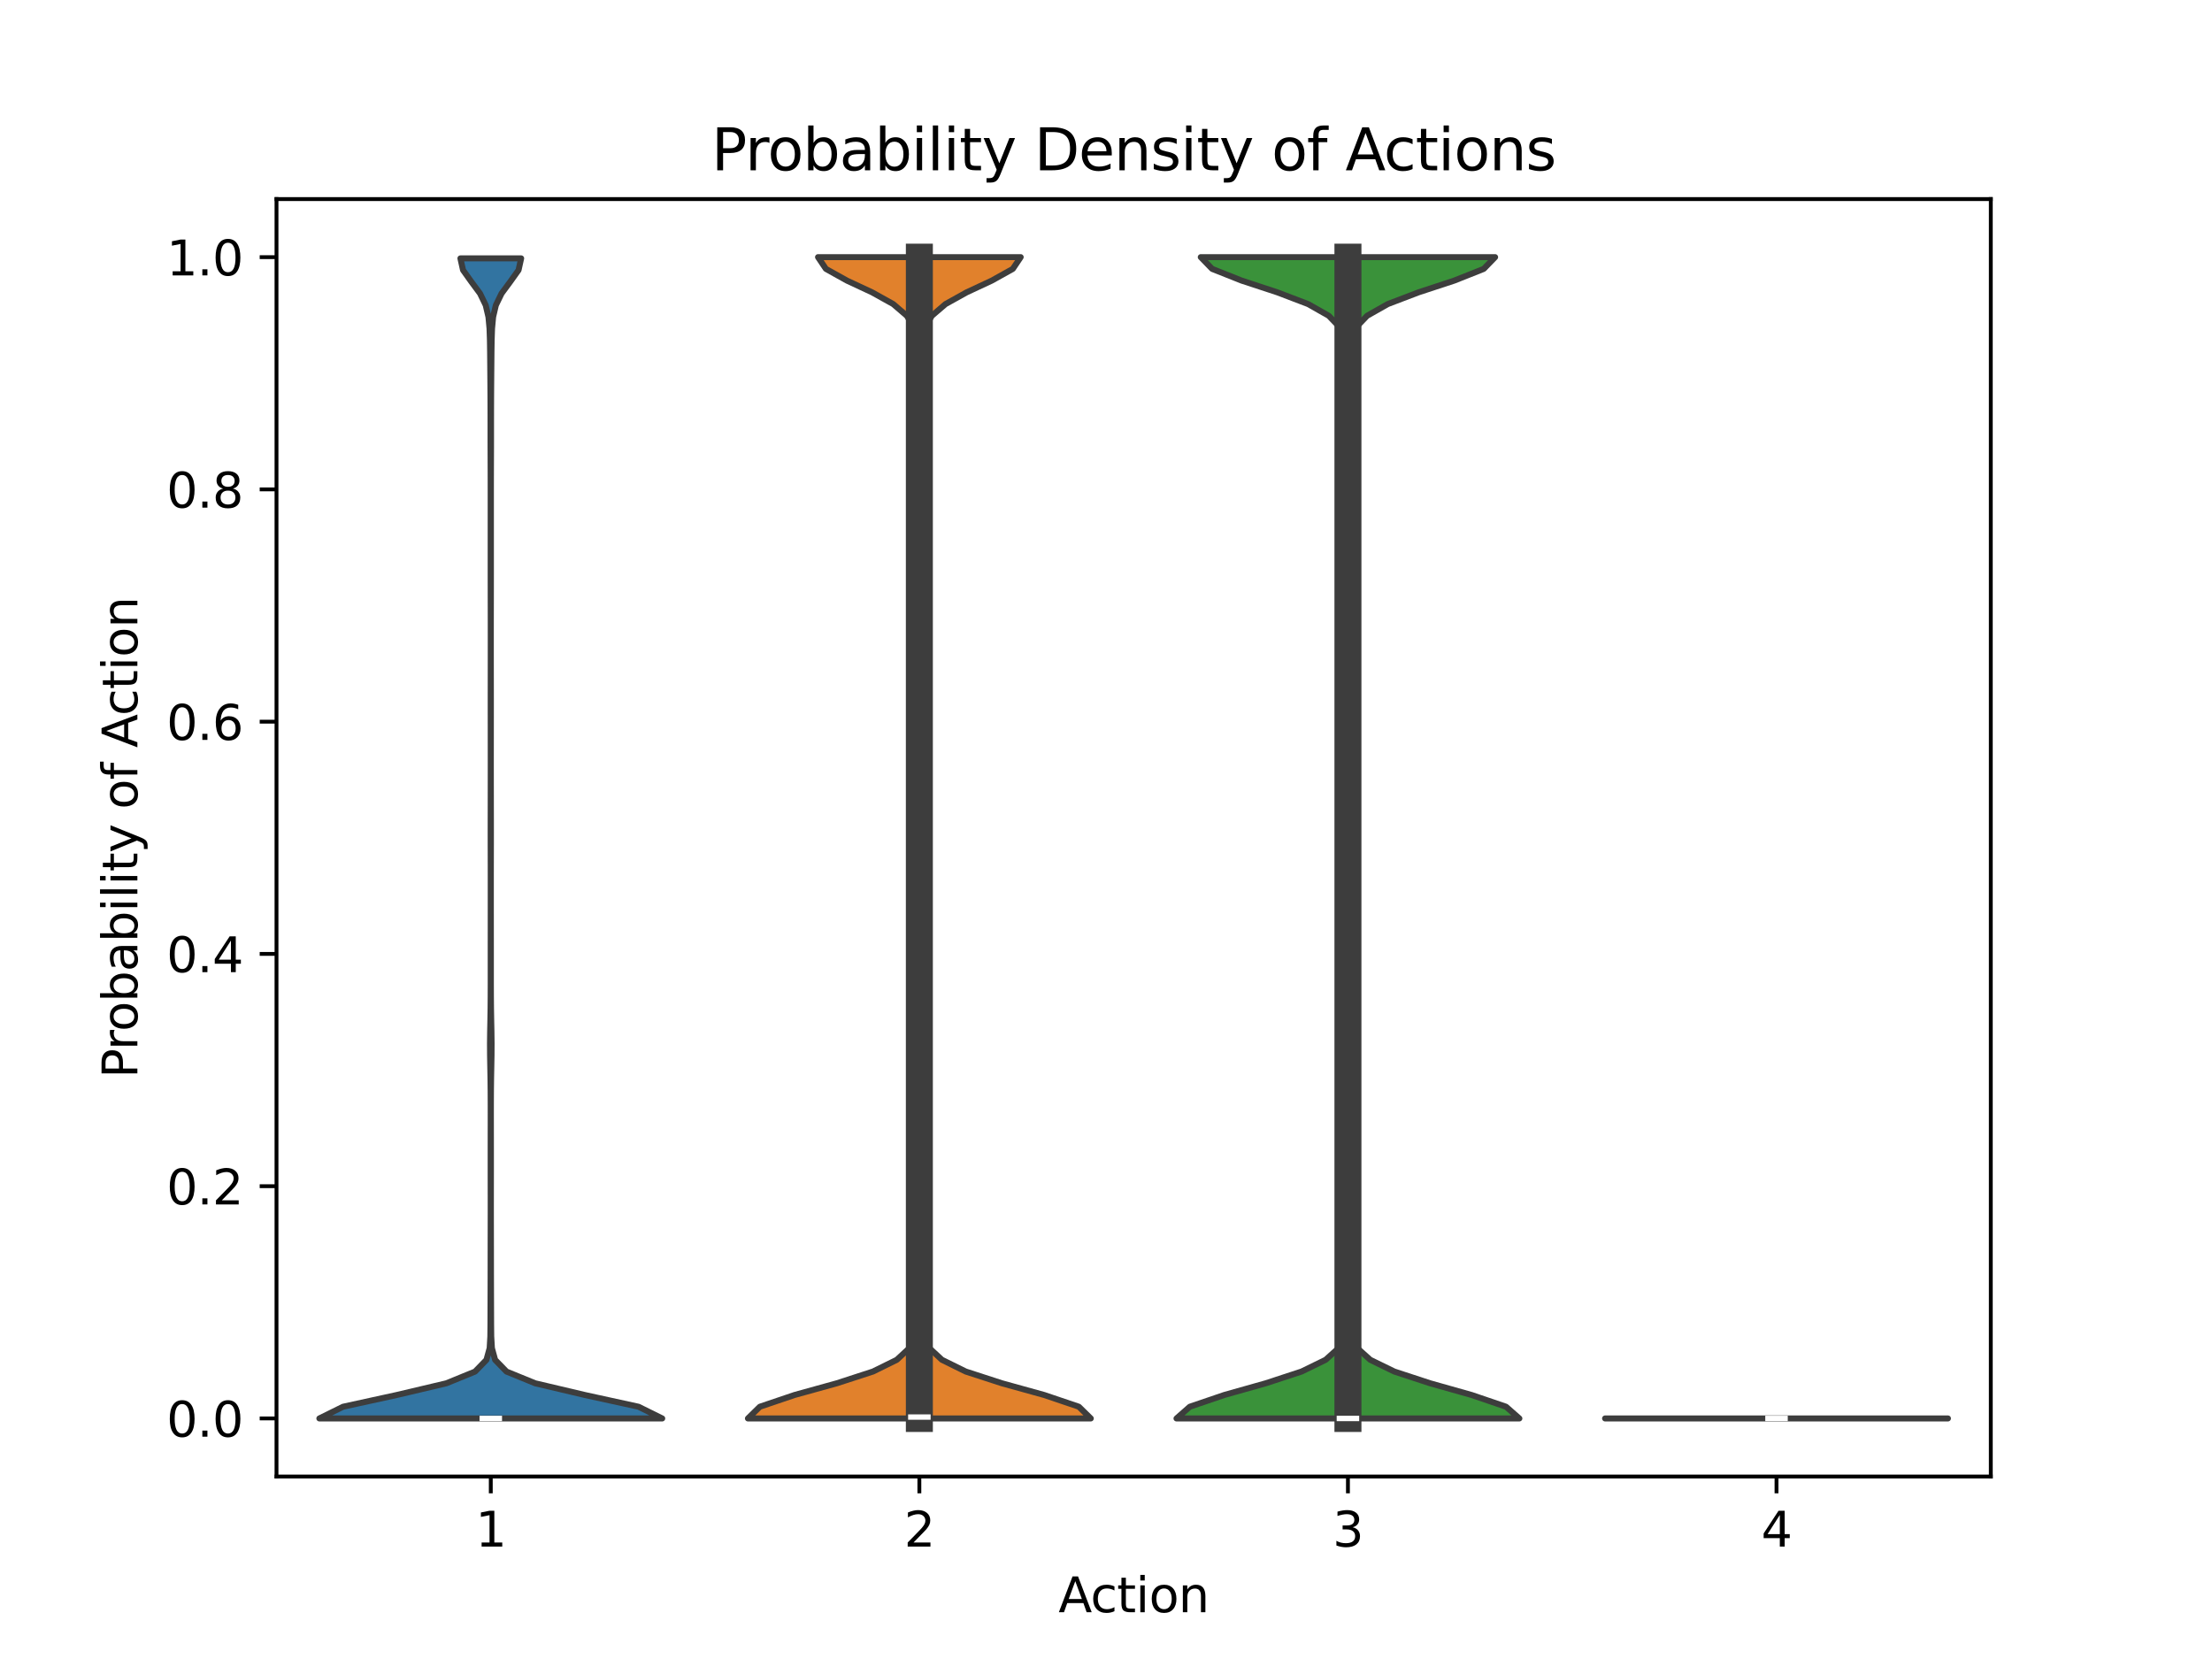 <?xml version="1.0" encoding="utf-8" standalone="no"?>
<!DOCTYPE svg PUBLIC "-//W3C//DTD SVG 1.1//EN"
  "http://www.w3.org/Graphics/SVG/1.1/DTD/svg11.dtd">
<svg xmlns:xlink="http://www.w3.org/1999/xlink" width="460.8pt" height="345.6pt" viewBox="0 0 460.8 345.6" xmlns="http://www.w3.org/2000/svg" version="1.1">
 <defs>
  <style type="text/css">*{stroke-linejoin: round; stroke-linecap: butt}</style>
 </defs>
 <g id="figure_1">
  <g id="patch_1">
   <path d="M 0 345.6 
L 460.8 345.6 
L 460.8 0 
L 0 0 
z
" style="fill: #ffffff"/>
  </g>
  <g id="axes_1">
   <g id="patch_2">
    <path d="M 57.6 307.584 
L 414.72 307.584 
L 414.72 41.472 
L 57.6 41.472 
z
" style="fill: #ffffff"/>
   </g>
   <g id="PolyCollection_1">
    <defs>
     <path id="ma10587be66" d="M 137.952 -50.112 
L 66.528 -50.112 
L 71.467 -52.553 
L 82.64 -54.994 
L 92.983 -57.435 
L 98.965 -59.876 
L 101.336 -62.317 
L 102.006 -64.758 
L 102.147 -67.199 
L 102.172 -69.64 
L 102.18 -72.081 
L 102.188 -74.523 
L 102.195 -76.964 
L 102.202 -79.405 
L 102.205 -81.846 
L 102.207 -84.287 
L 102.21 -86.728 
L 102.215 -89.169 
L 102.219 -91.61 
L 102.221 -94.051 
L 102.22 -96.492 
L 102.217 -98.933 
L 102.214 -101.374 
L 102.214 -103.815 
L 102.215 -106.256 
L 102.217 -108.697 
L 102.22 -111.138 
L 102.222 -113.579 
L 102.219 -116.02 
L 102.207 -118.461 
L 102.178 -120.902 
L 102.131 -123.344 
L 102.087 -125.785 
L 102.074 -128.226 
L 102.103 -130.667 
L 102.153 -133.108 
L 102.194 -135.549 
L 102.215 -137.99 
L 102.222 -140.431 
L 102.223 -142.872 
L 102.223 -145.313 
L 102.223 -147.754 
L 102.225 -150.195 
L 102.226 -152.636 
L 102.228 -155.077 
L 102.229 -157.518 
L 102.229 -159.959 
L 102.229 -162.4 
L 102.227 -164.841 
L 102.222 -167.282 
L 102.217 -169.723 
L 102.215 -172.165 
L 102.217 -174.606 
L 102.221 -177.047 
L 102.224 -179.488 
L 102.228 -181.929 
L 102.23 -184.37 
L 102.231 -186.811 
L 102.23 -189.252 
L 102.228 -191.693 
L 102.226 -194.134 
L 102.224 -196.575 
L 102.223 -199.016 
L 102.224 -201.457 
L 102.227 -203.898 
L 102.23 -206.339 
L 102.232 -208.78 
L 102.233 -211.221 
L 102.233 -213.662 
L 102.231 -216.103 
L 102.227 -218.544 
L 102.222 -220.986 
L 102.219 -223.427 
L 102.217 -225.868 
L 102.217 -228.309 
L 102.217 -230.75 
L 102.217 -233.191 
L 102.217 -235.632 
L 102.217 -238.073 
L 102.217 -240.514 
L 102.217 -242.955 
L 102.214 -245.396 
L 102.208 -247.837 
L 102.2 -250.278 
L 102.192 -252.719 
L 102.189 -255.16 
L 102.189 -257.601 
L 102.186 -260.042 
L 102.177 -262.483 
L 102.162 -264.924 
L 102.142 -267.365 
L 102.121 -269.807 
L 102.098 -272.248 
L 102.062 -274.689 
L 101.98 -277.13 
L 101.755 -279.571 
L 101.186 -282.012 
L 100.002 -284.453 
L 98.198 -286.894 
L 96.457 -289.335 
L 95.913 -291.776 
L 108.567 -291.776 
L 108.567 -291.776 
L 108.023 -289.335 
L 106.282 -286.894 
L 104.478 -284.453 
L 103.294 -282.012 
L 102.725 -279.571 
L 102.5 -277.13 
L 102.418 -274.689 
L 102.382 -272.248 
L 102.359 -269.807 
L 102.338 -267.365 
L 102.318 -264.924 
L 102.303 -262.483 
L 102.294 -260.042 
L 102.291 -257.601 
L 102.291 -255.16 
L 102.288 -252.719 
L 102.28 -250.278 
L 102.272 -247.837 
L 102.266 -245.396 
L 102.263 -242.955 
L 102.263 -240.514 
L 102.263 -238.073 
L 102.263 -235.632 
L 102.263 -233.191 
L 102.263 -230.75 
L 102.263 -228.309 
L 102.263 -225.868 
L 102.261 -223.427 
L 102.258 -220.986 
L 102.253 -218.544 
L 102.249 -216.103 
L 102.247 -213.662 
L 102.247 -211.221 
L 102.248 -208.78 
L 102.25 -206.339 
L 102.253 -203.898 
L 102.256 -201.457 
L 102.257 -199.016 
L 102.256 -196.575 
L 102.254 -194.134 
L 102.252 -191.693 
L 102.25 -189.252 
L 102.249 -186.811 
L 102.25 -184.37 
L 102.252 -181.929 
L 102.256 -179.488 
L 102.259 -177.047 
L 102.263 -174.606 
L 102.265 -172.165 
L 102.263 -169.723 
L 102.258 -167.282 
L 102.253 -164.841 
L 102.251 -162.4 
L 102.251 -159.959 
L 102.251 -157.518 
L 102.252 -155.077 
L 102.254 -152.636 
L 102.255 -150.195 
L 102.257 -147.754 
L 102.257 -145.313 
L 102.257 -142.872 
L 102.258 -140.431 
L 102.265 -137.99 
L 102.286 -135.549 
L 102.327 -133.108 
L 102.377 -130.667 
L 102.406 -128.226 
L 102.393 -125.785 
L 102.349 -123.344 
L 102.302 -120.902 
L 102.273 -118.461 
L 102.261 -116.02 
L 102.258 -113.579 
L 102.26 -111.138 
L 102.263 -108.697 
L 102.265 -106.256 
L 102.266 -103.815 
L 102.266 -101.374 
L 102.263 -98.933 
L 102.26 -96.492 
L 102.259 -94.051 
L 102.261 -91.61 
L 102.265 -89.169 
L 102.27 -86.728 
L 102.273 -84.287 
L 102.275 -81.846 
L 102.278 -79.405 
L 102.285 -76.964 
L 102.292 -74.523 
L 102.3 -72.081 
L 102.308 -69.64 
L 102.333 -67.199 
L 102.474 -64.758 
L 103.144 -62.317 
L 105.515 -59.876 
L 111.497 -57.435 
L 121.84 -54.994 
L 133.013 -52.553 
L 137.952 -50.112 
z
" style="stroke: #3d3d3d; stroke-width: 1.25"/>
    </defs>
    <g clip-path="url(#p13fb24bcb6)">
     <use xlink:href="#ma10587be66" x="0" y="345.6" style="fill: #3274a1; stroke: #3d3d3d; stroke-width: 1.25"/>
    </g>
   </g>
   <g id="PolyCollection_2">
    <defs>
     <path id="m7f5f1ae09d" d="M 227.232 -50.112 
L 155.808 -50.112 
L 158.299 -52.556 
L 165.521 -54.999 
L 174.34 -57.443 
L 181.861 -59.887 
L 186.819 -62.33 
L 189.456 -64.774 
L 190.622 -67.217 
L 191.071 -69.661 
L 191.235 -72.105 
L 191.304 -74.548 
L 191.344 -76.992 
L 191.37 -79.436 
L 191.388 -81.879 
L 191.398 -84.323 
L 191.405 -86.767 
L 191.41 -89.21 
L 191.418 -91.654 
L 191.427 -94.097 
L 191.438 -96.541 
L 191.447 -98.985 
L 191.455 -101.428 
L 191.461 -103.872 
L 191.465 -106.316 
L 191.467 -108.759 
L 191.468 -111.203 
L 191.469 -113.647 
L 191.472 -116.09 
L 191.476 -118.534 
L 191.482 -120.977 
L 191.487 -123.421 
L 191.491 -125.865 
L 191.493 -128.308 
L 191.492 -130.752 
L 191.489 -133.196 
L 191.485 -135.639 
L 191.483 -138.083 
L 191.482 -140.527 
L 191.482 -142.97 
L 191.484 -145.414 
L 191.487 -147.857 
L 191.49 -150.301 
L 191.491 -152.745 
L 191.49 -155.188 
L 191.486 -157.632 
L 191.479 -160.076 
L 191.473 -162.519 
L 191.467 -164.963 
L 191.465 -167.407 
L 191.466 -169.85 
L 191.472 -172.294 
L 191.478 -174.737 
L 191.484 -177.181 
L 191.486 -179.625 
L 191.484 -182.068 
L 191.48 -184.512 
L 191.475 -186.956 
L 191.47 -189.399 
L 191.465 -191.843 
L 191.462 -194.287 
L 191.459 -196.73 
L 191.455 -199.174 
L 191.444 -201.617 
L 191.422 -204.061 
L 191.383 -206.505 
L 191.332 -208.948 
L 191.283 -211.392 
L 191.257 -213.836 
L 191.264 -216.279 
L 191.292 -218.723 
L 191.319 -221.167 
L 191.322 -223.61 
L 191.302 -226.054 
L 191.276 -228.497 
L 191.269 -230.941 
L 191.291 -233.385 
L 191.335 -235.828 
L 191.385 -238.272 
L 191.424 -240.716 
L 191.449 -243.159 
L 191.461 -245.603 
L 191.463 -248.047 
L 191.458 -250.49 
L 191.451 -252.934 
L 191.441 -255.377 
L 191.432 -257.821 
L 191.422 -260.265 
L 191.409 -262.708 
L 191.392 -265.152 
L 191.37 -267.596 
L 191.336 -270.039 
L 191.258 -272.483 
L 191.029 -274.927 
L 190.397 -277.37 
L 188.917 -279.814 
L 186.069 -282.257 
L 181.674 -284.701 
L 176.436 -287.145 
L 172.051 -289.588 
L 170.411 -292.032 
L 212.629 -292.032 
L 212.629 -292.032 
L 210.989 -289.588 
L 206.604 -287.145 
L 201.366 -284.701 
L 196.971 -282.257 
L 194.123 -279.814 
L 192.643 -277.37 
L 192.011 -274.927 
L 191.782 -272.483 
L 191.704 -270.039 
L 191.67 -267.596 
L 191.648 -265.152 
L 191.631 -262.708 
L 191.618 -260.265 
L 191.608 -257.821 
L 191.599 -255.377 
L 191.589 -252.934 
L 191.582 -250.49 
L 191.577 -248.047 
L 191.579 -245.603 
L 191.591 -243.159 
L 191.616 -240.716 
L 191.655 -238.272 
L 191.705 -235.828 
L 191.749 -233.385 
L 191.771 -230.941 
L 191.764 -228.497 
L 191.738 -226.054 
L 191.718 -223.61 
L 191.721 -221.167 
L 191.748 -218.723 
L 191.776 -216.279 
L 191.783 -213.836 
L 191.757 -211.392 
L 191.708 -208.948 
L 191.657 -206.505 
L 191.618 -204.061 
L 191.596 -201.617 
L 191.585 -199.174 
L 191.581 -196.73 
L 191.578 -194.287 
L 191.575 -191.843 
L 191.57 -189.399 
L 191.565 -186.956 
L 191.56 -184.512 
L 191.556 -182.068 
L 191.554 -179.625 
L 191.556 -177.181 
L 191.562 -174.737 
L 191.568 -172.294 
L 191.574 -169.85 
L 191.575 -167.407 
L 191.573 -164.963 
L 191.567 -162.519 
L 191.561 -160.076 
L 191.554 -157.632 
L 191.55 -155.188 
L 191.549 -152.745 
L 191.55 -150.301 
L 191.553 -147.857 
L 191.556 -145.414 
L 191.558 -142.97 
L 191.558 -140.527 
L 191.557 -138.083 
L 191.555 -135.639 
L 191.551 -133.196 
L 191.548 -130.752 
L 191.547 -128.308 
L 191.549 -125.865 
L 191.553 -123.421 
L 191.558 -120.977 
L 191.564 -118.534 
L 191.568 -116.09 
L 191.571 -113.647 
L 191.572 -111.203 
L 191.573 -108.759 
L 191.575 -106.316 
L 191.579 -103.872 
L 191.585 -101.428 
L 191.593 -98.985 
L 191.602 -96.541 
L 191.613 -94.097 
L 191.622 -91.654 
L 191.63 -89.21 
L 191.635 -86.767 
L 191.642 -84.323 
L 191.652 -81.879 
L 191.67 -79.436 
L 191.696 -76.992 
L 191.736 -74.548 
L 191.805 -72.105 
L 191.969 -69.661 
L 192.418 -67.217 
L 193.584 -64.774 
L 196.221 -62.33 
L 201.179 -59.887 
L 208.7 -57.443 
L 217.519 -54.999 
L 224.741 -52.556 
L 227.232 -50.112 
z
" style="stroke: #3d3d3d; stroke-width: 1.25"/>
    </defs>
    <g clip-path="url(#p13fb24bcb6)">
     <use xlink:href="#m7f5f1ae09d" x="0" y="345.6" style="fill: #e1812c; stroke: #3d3d3d; stroke-width: 1.25"/>
    </g>
   </g>
   <g id="PolyCollection_3">
    <defs>
     <path id="mb73c283cb4" d="M 316.512 -50.112 
L 245.088 -50.112 
L 247.868 -52.556 
L 255.04 -54.999 
L 263.696 -57.443 
L 271.148 -59.887 
L 276.153 -62.33 
L 278.871 -64.774 
L 280.085 -67.217 
L 280.538 -69.661 
L 280.683 -72.105 
L 280.728 -74.548 
L 280.745 -76.992 
L 280.754 -79.436 
L 280.76 -81.879 
L 280.765 -84.323 
L 280.769 -86.767 
L 280.772 -89.21 
L 280.776 -91.654 
L 280.777 -94.097 
L 280.774 -96.541 
L 280.761 -98.985 
L 280.734 -101.428 
L 280.689 -103.872 
L 280.634 -106.316 
L 280.584 -108.759 
L 280.559 -111.203 
L 280.571 -113.647 
L 280.614 -116.09 
L 280.668 -118.534 
L 280.716 -120.977 
L 280.746 -123.421 
L 280.761 -125.865 
L 280.765 -128.308 
L 280.766 -130.752 
L 280.766 -133.196 
L 280.766 -135.639 
L 280.766 -138.083 
L 280.765 -140.527 
L 280.765 -142.97 
L 280.765 -145.414 
L 280.766 -147.857 
L 280.767 -150.301 
L 280.77 -152.745 
L 280.773 -155.188 
L 280.778 -157.632 
L 280.783 -160.076 
L 280.786 -162.519 
L 280.788 -164.963 
L 280.788 -167.407 
L 280.785 -169.85 
L 280.782 -172.294 
L 280.779 -174.737 
L 280.777 -177.181 
L 280.778 -179.625 
L 280.78 -182.068 
L 280.783 -184.512 
L 280.787 -186.956 
L 280.789 -189.399 
L 280.79 -191.843 
L 280.79 -194.287 
L 280.789 -196.73 
L 280.787 -199.174 
L 280.785 -201.617 
L 280.783 -204.061 
L 280.783 -206.505 
L 280.783 -208.948 
L 280.785 -211.392 
L 280.788 -213.836 
L 280.789 -216.279 
L 280.791 -218.723 
L 280.79 -221.167 
L 280.789 -223.61 
L 280.788 -226.054 
L 280.787 -228.497 
L 280.786 -230.941 
L 280.785 -233.385 
L 280.783 -235.828 
L 280.779 -238.272 
L 280.774 -240.716 
L 280.768 -243.159 
L 280.765 -245.603 
L 280.763 -248.047 
L 280.764 -250.49 
L 280.766 -252.934 
L 280.768 -255.377 
L 280.77 -257.821 
L 280.771 -260.265 
L 280.772 -262.708 
L 280.77 -265.152 
L 280.761 -267.596 
L 280.726 -270.039 
L 280.6 -272.483 
L 280.206 -274.927 
L 279.155 -277.37 
L 276.81 -279.814 
L 272.501 -282.257 
L 266.094 -284.701 
L 258.659 -287.145 
L 252.51 -289.588 
L 250.141 -292.032 
L 311.459 -292.032 
L 311.459 -292.032 
L 309.09 -289.588 
L 302.941 -287.145 
L 295.506 -284.701 
L 289.099 -282.257 
L 284.79 -279.814 
L 282.445 -277.37 
L 281.394 -274.927 
L 281 -272.483 
L 280.874 -270.039 
L 280.839 -267.596 
L 280.83 -265.152 
L 280.828 -262.708 
L 280.829 -260.265 
L 280.83 -257.821 
L 280.832 -255.377 
L 280.834 -252.934 
L 280.836 -250.49 
L 280.837 -248.047 
L 280.835 -245.603 
L 280.832 -243.159 
L 280.826 -240.716 
L 280.821 -238.272 
L 280.817 -235.828 
L 280.815 -233.385 
L 280.814 -230.941 
L 280.813 -228.497 
L 280.812 -226.054 
L 280.811 -223.61 
L 280.81 -221.167 
L 280.809 -218.723 
L 280.811 -216.279 
L 280.812 -213.836 
L 280.815 -211.392 
L 280.817 -208.948 
L 280.817 -206.505 
L 280.817 -204.061 
L 280.815 -201.617 
L 280.813 -199.174 
L 280.811 -196.73 
L 280.81 -194.287 
L 280.81 -191.843 
L 280.811 -189.399 
L 280.813 -186.956 
L 280.817 -184.512 
L 280.82 -182.068 
L 280.822 -179.625 
L 280.823 -177.181 
L 280.821 -174.737 
L 280.818 -172.294 
L 280.815 -169.85 
L 280.812 -167.407 
L 280.812 -164.963 
L 280.814 -162.519 
L 280.817 -160.076 
L 280.822 -157.632 
L 280.827 -155.188 
L 280.83 -152.745 
L 280.833 -150.301 
L 280.834 -147.857 
L 280.835 -145.414 
L 280.835 -142.97 
L 280.835 -140.527 
L 280.834 -138.083 
L 280.834 -135.639 
L 280.834 -133.196 
L 280.834 -130.752 
L 280.835 -128.308 
L 280.839 -125.865 
L 280.854 -123.421 
L 280.884 -120.977 
L 280.932 -118.534 
L 280.986 -116.09 
L 281.029 -113.647 
L 281.041 -111.203 
L 281.016 -108.759 
L 280.966 -106.316 
L 280.911 -103.872 
L 280.866 -101.428 
L 280.839 -98.985 
L 280.826 -96.541 
L 280.823 -94.097 
L 280.824 -91.654 
L 280.828 -89.21 
L 280.831 -86.767 
L 280.835 -84.323 
L 280.84 -81.879 
L 280.846 -79.436 
L 280.855 -76.992 
L 280.872 -74.548 
L 280.917 -72.105 
L 281.062 -69.661 
L 281.515 -67.217 
L 282.729 -64.774 
L 285.447 -62.33 
L 290.452 -59.887 
L 297.904 -57.443 
L 306.56 -54.999 
L 313.732 -52.556 
L 316.512 -50.112 
z
" style="stroke: #3d3d3d; stroke-width: 1.25"/>
    </defs>
    <g clip-path="url(#p13fb24bcb6)">
     <use xlink:href="#mb73c283cb4" x="0" y="345.6" style="fill: #3a923a; stroke: #3d3d3d; stroke-width: 1.25"/>
    </g>
   </g>
   <g id="PolyCollection_4">
    <defs>
     <path id="m13df1711f3" d="M 405.792 -50.112 
L 334.368 -50.112 
L 363.084 -50.112 
L 369.735 -50.112 
L 367.369 -50.112 
L 365.826 -50.112 
L 369.315 -50.112 
L 369.907 -50.112 
L 369.944 -50.112 
L 369.82 -50.112 
L 369.894 -50.112 
L 369.96 -50.112 
L 369.977 -50.112 
L 370.011 -50.112 
L 369.994 -50.112 
L 369.963 -50.112 
L 369.888 -50.112 
L 369.976 -50.112 
L 370.02 -50.112 
L 370.025 -50.112 
L 370.024 -50.112 
L 370.037 -50.112 
L 370.023 -50.112 
L 369.91 -50.112 
L 369.933 -50.112 
L 370.038 -50.112 
L 370.028 -50.112 
L 370.048 -50.112 
L 370.056 -50.112 
L 370.059 -50.112 
L 370.061 -50.112 
L 370.053 -50.112 
L 370.052 -50.112 
L 370.066 -50.112 
L 370.053 -50.112 
L 370.037 -50.112 
L 370.051 -50.112 
L 370.056 -50.112 
L 369.969 -50.112 
L 369.978 -50.112 
L 370.064 -50.112 
L 370.06 -50.112 
L 370.057 -50.112 
L 370.046 -50.112 
L 370.056 -50.112 
L 370.055 -50.112 
L 370.06 -50.112 
L 370.063 -50.112 
L 370.057 -50.112 
L 370.068 -50.112 
L 370.067 -50.112 
L 370.066 -50.112 
L 370.065 -50.112 
L 370.064 -50.112 
L 370.071 -50.112 
L 370.067 -50.112 
L 370.068 -50.112 
L 370.068 -50.112 
L 370.067 -50.112 
L 370.071 -50.112 
L 370.067 -50.112 
L 370.063 -50.112 
L 370.067 -50.112 
L 370.06 -50.112 
L 370.063 -50.112 
L 370.073 -50.112 
L 370.067 -50.112 
L 370.072 -50.112 
L 370.071 -50.112 
L 370.066 -50.112 
L 370.066 -50.112 
L 370.074 -50.112 
L 370.073 -50.112 
L 370.065 -50.112 
L 370.061 -50.112 
L 370.067 -50.112 
L 370.069 -50.112 
L 370.075 -50.112 
L 370.075 -50.112 
L 370.072 -50.112 
L 370.066 -50.112 
L 370.064 -50.112 
L 370.066 -50.112 
L 370.072 -50.112 
L 370.072 -50.112 
L 370.074 -50.112 
L 370.073 -50.112 
L 370.076 -50.112 
L 370.075 -50.112 
L 370.072 -50.112 
L 370.068 -50.112 
L 370.063 -50.112 
L 370.061 -50.112 
L 370.068 -50.112 
L 370.064 -50.112 
L 370.071 -50.112 
L 370.066 -50.112 
L 370.056 -50.112 
L 369.961 -50.112 
L 369.926 -50.112 
L 370.038 -50.112 
L 370.122 -50.112 
L 370.122 -50.112 
L 370.234 -50.112 
L 370.199 -50.112 
L 370.104 -50.112 
L 370.094 -50.112 
L 370.089 -50.112 
L 370.096 -50.112 
L 370.092 -50.112 
L 370.099 -50.112 
L 370.097 -50.112 
L 370.092 -50.112 
L 370.088 -50.112 
L 370.085 -50.112 
L 370.084 -50.112 
L 370.087 -50.112 
L 370.086 -50.112 
L 370.088 -50.112 
L 370.088 -50.112 
L 370.094 -50.112 
L 370.096 -50.112 
L 370.094 -50.112 
L 370.088 -50.112 
L 370.085 -50.112 
L 370.085 -50.112 
L 370.091 -50.112 
L 370.093 -50.112 
L 370.099 -50.112 
L 370.095 -50.112 
L 370.087 -50.112 
L 370.086 -50.112 
L 370.094 -50.112 
L 370.094 -50.112 
L 370.089 -50.112 
L 370.088 -50.112 
L 370.093 -50.112 
L 370.087 -50.112 
L 370.097 -50.112 
L 370.1 -50.112 
L 370.093 -50.112 
L 370.097 -50.112 
L 370.093 -50.112 
L 370.089 -50.112 
L 370.093 -50.112 
L 370.092 -50.112 
L 370.092 -50.112 
L 370.093 -50.112 
L 370.089 -50.112 
L 370.096 -50.112 
L 370.095 -50.112 
L 370.094 -50.112 
L 370.093 -50.112 
L 370.092 -50.112 
L 370.103 -50.112 
L 370.097 -50.112 
L 370.1 -50.112 
L 370.105 -50.112 
L 370.104 -50.112 
L 370.114 -50.112 
L 370.103 -50.112 
L 370.1 -50.112 
L 370.096 -50.112 
L 370.182 -50.112 
L 370.191 -50.112 
L 370.104 -50.112 
L 370.109 -50.112 
L 370.123 -50.112 
L 370.107 -50.112 
L 370.094 -50.112 
L 370.108 -50.112 
L 370.107 -50.112 
L 370.099 -50.112 
L 370.101 -50.112 
L 370.104 -50.112 
L 370.112 -50.112 
L 370.132 -50.112 
L 370.122 -50.112 
L 370.227 -50.112 
L 370.25 -50.112 
L 370.137 -50.112 
L 370.123 -50.112 
L 370.136 -50.112 
L 370.135 -50.112 
L 370.14 -50.112 
L 370.184 -50.112 
L 370.272 -50.112 
L 370.197 -50.112 
L 370.166 -50.112 
L 370.149 -50.112 
L 370.183 -50.112 
L 370.2 -50.112 
L 370.266 -50.112 
L 370.34 -50.112 
L 370.216 -50.112 
L 370.253 -50.112 
L 370.845 -50.112 
L 374.334 -50.112 
L 372.791 -50.112 
L 370.425 -50.112 
L 377.076 -50.112 
L 405.792 -50.112 
z
" style="stroke: #3d3d3d; stroke-width: 1.25"/>
    </defs>
    <g clip-path="url(#p13fb24bcb6)">
     <use xlink:href="#m13df1711f3" x="0" y="345.6" style="fill: #c03d3e; stroke: #3d3d3d; stroke-width: 1.25"/>
    </g>
   </g>
   <g id="matplotlib.axis_1">
    <g id="xtick_1">
     <g id="line2d_1">
      <defs>
       <path id="m70b7aec25b" d="M 0 0 
L 0 3.5 
" style="stroke: #000000; stroke-width: 0.8"/>
      </defs>
      <g>
       <use xlink:href="#m70b7aec25b" x="102.24" y="307.584" style="stroke: #000000; stroke-width: 0.8"/>
      </g>
     </g>
     <g id="text_1">
      <!-- 1 -->
      <g transform="translate(99.059 322.182) scale(0.1 -0.1)">
       <defs>
        <path id="DejaVuSans-31" d="M 794 531 
L 1825 531 
L 1825 4091 
L 703 3866 
L 703 4441 
L 1819 4666 
L 2450 4666 
L 2450 531 
L 3481 531 
L 3481 0 
L 794 0 
L 794 531 
z
" transform="scale(0.016)"/>
       </defs>
       <use xlink:href="#DejaVuSans-31"/>
      </g>
     </g>
    </g>
    <g id="xtick_2">
     <g id="line2d_2">
      <g>
       <use xlink:href="#m70b7aec25b" x="191.52" y="307.584" style="stroke: #000000; stroke-width: 0.8"/>
      </g>
     </g>
     <g id="text_2">
      <!-- 2 -->
      <g transform="translate(188.339 322.182) scale(0.1 -0.1)">
       <defs>
        <path id="DejaVuSans-32" d="M 1228 531 
L 3431 531 
L 3431 0 
L 469 0 
L 469 531 
Q 828 903 1448 1529 
Q 2069 2156 2228 2338 
Q 2531 2678 2651 2914 
Q 2772 3150 2772 3378 
Q 2772 3750 2511 3984 
Q 2250 4219 1831 4219 
Q 1534 4219 1204 4116 
Q 875 4013 500 3803 
L 500 4441 
Q 881 4594 1212 4672 
Q 1544 4750 1819 4750 
Q 2544 4750 2975 4387 
Q 3406 4025 3406 3419 
Q 3406 3131 3298 2873 
Q 3191 2616 2906 2266 
Q 2828 2175 2409 1742 
Q 1991 1309 1228 531 
z
" transform="scale(0.016)"/>
       </defs>
       <use xlink:href="#DejaVuSans-32"/>
      </g>
     </g>
    </g>
    <g id="xtick_3">
     <g id="line2d_3">
      <g>
       <use xlink:href="#m70b7aec25b" x="280.8" y="307.584" style="stroke: #000000; stroke-width: 0.8"/>
      </g>
     </g>
     <g id="text_3">
      <!-- 3 -->
      <g transform="translate(277.619 322.182) scale(0.1 -0.1)">
       <defs>
        <path id="DejaVuSans-33" d="M 2597 2516 
Q 3050 2419 3304 2112 
Q 3559 1806 3559 1356 
Q 3559 666 3084 287 
Q 2609 -91 1734 -91 
Q 1441 -91 1130 -33 
Q 819 25 488 141 
L 488 750 
Q 750 597 1062 519 
Q 1375 441 1716 441 
Q 2309 441 2620 675 
Q 2931 909 2931 1356 
Q 2931 1769 2642 2001 
Q 2353 2234 1838 2234 
L 1294 2234 
L 1294 2753 
L 1863 2753 
Q 2328 2753 2575 2939 
Q 2822 3125 2822 3475 
Q 2822 3834 2567 4026 
Q 2313 4219 1838 4219 
Q 1578 4219 1281 4162 
Q 984 4106 628 3988 
L 628 4550 
Q 988 4650 1302 4700 
Q 1616 4750 1894 4750 
Q 2613 4750 3031 4423 
Q 3450 4097 3450 3541 
Q 3450 3153 3228 2886 
Q 3006 2619 2597 2516 
z
" transform="scale(0.016)"/>
       </defs>
       <use xlink:href="#DejaVuSans-33"/>
      </g>
     </g>
    </g>
    <g id="xtick_4">
     <g id="line2d_4">
      <g>
       <use xlink:href="#m70b7aec25b" x="370.08" y="307.584" style="stroke: #000000; stroke-width: 0.8"/>
      </g>
     </g>
     <g id="text_4">
      <!-- 4 -->
      <g transform="translate(366.899 322.182) scale(0.1 -0.1)">
       <defs>
        <path id="DejaVuSans-34" d="M 2419 4116 
L 825 1625 
L 2419 1625 
L 2419 4116 
z
M 2253 4666 
L 3047 4666 
L 3047 1625 
L 3713 1625 
L 3713 1100 
L 3047 1100 
L 3047 0 
L 2419 0 
L 2419 1100 
L 313 1100 
L 313 1709 
L 2253 4666 
z
" transform="scale(0.016)"/>
       </defs>
       <use xlink:href="#DejaVuSans-34"/>
      </g>
     </g>
    </g>
    <g id="text_5">
     <!-- Action -->
     <g transform="translate(220.501 335.861) scale(0.1 -0.1)">
      <defs>
       <path id="DejaVuSans-41" d="M 2188 4044 
L 1331 1722 
L 3047 1722 
L 2188 4044 
z
M 1831 4666 
L 2547 4666 
L 4325 0 
L 3669 0 
L 3244 1197 
L 1141 1197 
L 716 0 
L 50 0 
L 1831 4666 
z
" transform="scale(0.016)"/>
       <path id="DejaVuSans-63" d="M 3122 3366 
L 3122 2828 
Q 2878 2963 2633 3030 
Q 2388 3097 2138 3097 
Q 1578 3097 1268 2742 
Q 959 2388 959 1747 
Q 959 1106 1268 751 
Q 1578 397 2138 397 
Q 2388 397 2633 464 
Q 2878 531 3122 666 
L 3122 134 
Q 2881 22 2623 -34 
Q 2366 -91 2075 -91 
Q 1284 -91 818 406 
Q 353 903 353 1747 
Q 353 2603 823 3093 
Q 1294 3584 2113 3584 
Q 2378 3584 2631 3529 
Q 2884 3475 3122 3366 
z
" transform="scale(0.016)"/>
       <path id="DejaVuSans-74" d="M 1172 4494 
L 1172 3500 
L 2356 3500 
L 2356 3053 
L 1172 3053 
L 1172 1153 
Q 1172 725 1289 603 
Q 1406 481 1766 481 
L 2356 481 
L 2356 0 
L 1766 0 
Q 1100 0 847 248 
Q 594 497 594 1153 
L 594 3053 
L 172 3053 
L 172 3500 
L 594 3500 
L 594 4494 
L 1172 4494 
z
" transform="scale(0.016)"/>
       <path id="DejaVuSans-69" d="M 603 3500 
L 1178 3500 
L 1178 0 
L 603 0 
L 603 3500 
z
M 603 4863 
L 1178 4863 
L 1178 4134 
L 603 4134 
L 603 4863 
z
" transform="scale(0.016)"/>
       <path id="DejaVuSans-6f" d="M 1959 3097 
Q 1497 3097 1228 2736 
Q 959 2375 959 1747 
Q 959 1119 1226 758 
Q 1494 397 1959 397 
Q 2419 397 2687 759 
Q 2956 1122 2956 1747 
Q 2956 2369 2687 2733 
Q 2419 3097 1959 3097 
z
M 1959 3584 
Q 2709 3584 3137 3096 
Q 3566 2609 3566 1747 
Q 3566 888 3137 398 
Q 2709 -91 1959 -91 
Q 1206 -91 779 398 
Q 353 888 353 1747 
Q 353 2609 779 3096 
Q 1206 3584 1959 3584 
z
" transform="scale(0.016)"/>
       <path id="DejaVuSans-6e" d="M 3513 2113 
L 3513 0 
L 2938 0 
L 2938 2094 
Q 2938 2591 2744 2837 
Q 2550 3084 2163 3084 
Q 1697 3084 1428 2787 
Q 1159 2491 1159 1978 
L 1159 0 
L 581 0 
L 581 3500 
L 1159 3500 
L 1159 2956 
Q 1366 3272 1645 3428 
Q 1925 3584 2291 3584 
Q 2894 3584 3203 3211 
Q 3513 2838 3513 2113 
z
" transform="scale(0.016)"/>
      </defs>
      <use xlink:href="#DejaVuSans-41"/>
      <use xlink:href="#DejaVuSans-63" x="66.658"/>
      <use xlink:href="#DejaVuSans-74" x="121.639"/>
      <use xlink:href="#DejaVuSans-69" x="160.848"/>
      <use xlink:href="#DejaVuSans-6f" x="188.631"/>
      <use xlink:href="#DejaVuSans-6e" x="249.812"/>
     </g>
    </g>
   </g>
   <g id="matplotlib.axis_2">
    <g id="ytick_1">
     <g id="line2d_5">
      <defs>
       <path id="mefb287ac96" d="M 0 0 
L -3.5 0 
" style="stroke: #000000; stroke-width: 0.8"/>
      </defs>
      <g>
       <use xlink:href="#mefb287ac96" x="57.6" y="295.488" style="stroke: #000000; stroke-width: 0.8"/>
      </g>
     </g>
     <g id="text_6">
      <!-- 0.0 -->
      <g transform="translate(34.697 299.287) scale(0.1 -0.1)">
       <defs>
        <path id="DejaVuSans-30" d="M 2034 4250 
Q 1547 4250 1301 3770 
Q 1056 3291 1056 2328 
Q 1056 1369 1301 889 
Q 1547 409 2034 409 
Q 2525 409 2770 889 
Q 3016 1369 3016 2328 
Q 3016 3291 2770 3770 
Q 2525 4250 2034 4250 
z
M 2034 4750 
Q 2819 4750 3233 4129 
Q 3647 3509 3647 2328 
Q 3647 1150 3233 529 
Q 2819 -91 2034 -91 
Q 1250 -91 836 529 
Q 422 1150 422 2328 
Q 422 3509 836 4129 
Q 1250 4750 2034 4750 
z
" transform="scale(0.016)"/>
        <path id="DejaVuSans-2e" d="M 684 794 
L 1344 794 
L 1344 0 
L 684 0 
L 684 794 
z
" transform="scale(0.016)"/>
       </defs>
       <use xlink:href="#DejaVuSans-30"/>
       <use xlink:href="#DejaVuSans-2e" x="63.623"/>
       <use xlink:href="#DejaVuSans-30" x="95.41"/>
      </g>
     </g>
    </g>
    <g id="ytick_2">
     <g id="line2d_6">
      <g>
       <use xlink:href="#mefb287ac96" x="57.6" y="247.104" style="stroke: #000000; stroke-width: 0.8"/>
      </g>
     </g>
     <g id="text_7">
      <!-- 0.2 -->
      <g transform="translate(34.697 250.903) scale(0.1 -0.1)">
       <use xlink:href="#DejaVuSans-30"/>
       <use xlink:href="#DejaVuSans-2e" x="63.623"/>
       <use xlink:href="#DejaVuSans-32" x="95.41"/>
      </g>
     </g>
    </g>
    <g id="ytick_3">
     <g id="line2d_7">
      <g>
       <use xlink:href="#mefb287ac96" x="57.6" y="198.72" style="stroke: #000000; stroke-width: 0.8"/>
      </g>
     </g>
     <g id="text_8">
      <!-- 0.4 -->
      <g transform="translate(34.697 202.519) scale(0.1 -0.1)">
       <use xlink:href="#DejaVuSans-30"/>
       <use xlink:href="#DejaVuSans-2e" x="63.623"/>
       <use xlink:href="#DejaVuSans-34" x="95.41"/>
      </g>
     </g>
    </g>
    <g id="ytick_4">
     <g id="line2d_8">
      <g>
       <use xlink:href="#mefb287ac96" x="57.6" y="150.336" style="stroke: #000000; stroke-width: 0.8"/>
      </g>
     </g>
     <g id="text_9">
      <!-- 0.6 -->
      <g transform="translate(34.697 154.135) scale(0.1 -0.1)">
       <defs>
        <path id="DejaVuSans-36" d="M 2113 2584 
Q 1688 2584 1439 2293 
Q 1191 2003 1191 1497 
Q 1191 994 1439 701 
Q 1688 409 2113 409 
Q 2538 409 2786 701 
Q 3034 994 3034 1497 
Q 3034 2003 2786 2293 
Q 2538 2584 2113 2584 
z
M 3366 4563 
L 3366 3988 
Q 3128 4100 2886 4159 
Q 2644 4219 2406 4219 
Q 1781 4219 1451 3797 
Q 1122 3375 1075 2522 
Q 1259 2794 1537 2939 
Q 1816 3084 2150 3084 
Q 2853 3084 3261 2657 
Q 3669 2231 3669 1497 
Q 3669 778 3244 343 
Q 2819 -91 2113 -91 
Q 1303 -91 875 529 
Q 447 1150 447 2328 
Q 447 3434 972 4092 
Q 1497 4750 2381 4750 
Q 2619 4750 2861 4703 
Q 3103 4656 3366 4563 
z
" transform="scale(0.016)"/>
       </defs>
       <use xlink:href="#DejaVuSans-30"/>
       <use xlink:href="#DejaVuSans-2e" x="63.623"/>
       <use xlink:href="#DejaVuSans-36" x="95.41"/>
      </g>
     </g>
    </g>
    <g id="ytick_5">
     <g id="line2d_9">
      <g>
       <use xlink:href="#mefb287ac96" x="57.6" y="101.952" style="stroke: #000000; stroke-width: 0.8"/>
      </g>
     </g>
     <g id="text_10">
      <!-- 0.8 -->
      <g transform="translate(34.697 105.751) scale(0.1 -0.1)">
       <defs>
        <path id="DejaVuSans-38" d="M 2034 2216 
Q 1584 2216 1326 1975 
Q 1069 1734 1069 1313 
Q 1069 891 1326 650 
Q 1584 409 2034 409 
Q 2484 409 2743 651 
Q 3003 894 3003 1313 
Q 3003 1734 2745 1975 
Q 2488 2216 2034 2216 
z
M 1403 2484 
Q 997 2584 770 2862 
Q 544 3141 544 3541 
Q 544 4100 942 4425 
Q 1341 4750 2034 4750 
Q 2731 4750 3128 4425 
Q 3525 4100 3525 3541 
Q 3525 3141 3298 2862 
Q 3072 2584 2669 2484 
Q 3125 2378 3379 2068 
Q 3634 1759 3634 1313 
Q 3634 634 3220 271 
Q 2806 -91 2034 -91 
Q 1263 -91 848 271 
Q 434 634 434 1313 
Q 434 1759 690 2068 
Q 947 2378 1403 2484 
z
M 1172 3481 
Q 1172 3119 1398 2916 
Q 1625 2713 2034 2713 
Q 2441 2713 2670 2916 
Q 2900 3119 2900 3481 
Q 2900 3844 2670 4047 
Q 2441 4250 2034 4250 
Q 1625 4250 1398 4047 
Q 1172 3844 1172 3481 
z
" transform="scale(0.016)"/>
       </defs>
       <use xlink:href="#DejaVuSans-30"/>
       <use xlink:href="#DejaVuSans-2e" x="63.623"/>
       <use xlink:href="#DejaVuSans-38" x="95.41"/>
      </g>
     </g>
    </g>
    <g id="ytick_6">
     <g id="line2d_10">
      <g>
       <use xlink:href="#mefb287ac96" x="57.6" y="53.568" style="stroke: #000000; stroke-width: 0.8"/>
      </g>
     </g>
     <g id="text_11">
      <!-- 1.0 -->
      <g transform="translate(34.697 57.367) scale(0.1 -0.1)">
       <use xlink:href="#DejaVuSans-31"/>
       <use xlink:href="#DejaVuSans-2e" x="63.623"/>
       <use xlink:href="#DejaVuSans-30" x="95.41"/>
      </g>
     </g>
    </g>
    <g id="text_12">
     <!-- Probability of Action -->
     <g transform="translate(28.617 224.614) rotate(-90) scale(0.1 -0.1)">
      <defs>
       <path id="DejaVuSans-50" d="M 1259 4147 
L 1259 2394 
L 2053 2394 
Q 2494 2394 2734 2622 
Q 2975 2850 2975 3272 
Q 2975 3691 2734 3919 
Q 2494 4147 2053 4147 
L 1259 4147 
z
M 628 4666 
L 2053 4666 
Q 2838 4666 3239 4311 
Q 3641 3956 3641 3272 
Q 3641 2581 3239 2228 
Q 2838 1875 2053 1875 
L 1259 1875 
L 1259 0 
L 628 0 
L 628 4666 
z
" transform="scale(0.016)"/>
       <path id="DejaVuSans-72" d="M 2631 2963 
Q 2534 3019 2420 3045 
Q 2306 3072 2169 3072 
Q 1681 3072 1420 2755 
Q 1159 2438 1159 1844 
L 1159 0 
L 581 0 
L 581 3500 
L 1159 3500 
L 1159 2956 
Q 1341 3275 1631 3429 
Q 1922 3584 2338 3584 
Q 2397 3584 2469 3576 
Q 2541 3569 2628 3553 
L 2631 2963 
z
" transform="scale(0.016)"/>
       <path id="DejaVuSans-62" d="M 3116 1747 
Q 3116 2381 2855 2742 
Q 2594 3103 2138 3103 
Q 1681 3103 1420 2742 
Q 1159 2381 1159 1747 
Q 1159 1113 1420 752 
Q 1681 391 2138 391 
Q 2594 391 2855 752 
Q 3116 1113 3116 1747 
z
M 1159 2969 
Q 1341 3281 1617 3432 
Q 1894 3584 2278 3584 
Q 2916 3584 3314 3078 
Q 3713 2572 3713 1747 
Q 3713 922 3314 415 
Q 2916 -91 2278 -91 
Q 1894 -91 1617 61 
Q 1341 213 1159 525 
L 1159 0 
L 581 0 
L 581 4863 
L 1159 4863 
L 1159 2969 
z
" transform="scale(0.016)"/>
       <path id="DejaVuSans-61" d="M 2194 1759 
Q 1497 1759 1228 1600 
Q 959 1441 959 1056 
Q 959 750 1161 570 
Q 1363 391 1709 391 
Q 2188 391 2477 730 
Q 2766 1069 2766 1631 
L 2766 1759 
L 2194 1759 
z
M 3341 1997 
L 3341 0 
L 2766 0 
L 2766 531 
Q 2569 213 2275 61 
Q 1981 -91 1556 -91 
Q 1019 -91 701 211 
Q 384 513 384 1019 
Q 384 1609 779 1909 
Q 1175 2209 1959 2209 
L 2766 2209 
L 2766 2266 
Q 2766 2663 2505 2880 
Q 2244 3097 1772 3097 
Q 1472 3097 1187 3025 
Q 903 2953 641 2809 
L 641 3341 
Q 956 3463 1253 3523 
Q 1550 3584 1831 3584 
Q 2591 3584 2966 3190 
Q 3341 2797 3341 1997 
z
" transform="scale(0.016)"/>
       <path id="DejaVuSans-6c" d="M 603 4863 
L 1178 4863 
L 1178 0 
L 603 0 
L 603 4863 
z
" transform="scale(0.016)"/>
       <path id="DejaVuSans-79" d="M 2059 -325 
Q 1816 -950 1584 -1140 
Q 1353 -1331 966 -1331 
L 506 -1331 
L 506 -850 
L 844 -850 
Q 1081 -850 1212 -737 
Q 1344 -625 1503 -206 
L 1606 56 
L 191 3500 
L 800 3500 
L 1894 763 
L 2988 3500 
L 3597 3500 
L 2059 -325 
z
" transform="scale(0.016)"/>
       <path id="DejaVuSans-20" transform="scale(0.016)"/>
       <path id="DejaVuSans-66" d="M 2375 4863 
L 2375 4384 
L 1825 4384 
Q 1516 4384 1395 4259 
Q 1275 4134 1275 3809 
L 1275 3500 
L 2222 3500 
L 2222 3053 
L 1275 3053 
L 1275 0 
L 697 0 
L 697 3053 
L 147 3053 
L 147 3500 
L 697 3500 
L 697 3744 
Q 697 4328 969 4595 
Q 1241 4863 1831 4863 
L 2375 4863 
z
" transform="scale(0.016)"/>
      </defs>
      <use xlink:href="#DejaVuSans-50"/>
      <use xlink:href="#DejaVuSans-72" x="58.553"/>
      <use xlink:href="#DejaVuSans-6f" x="97.416"/>
      <use xlink:href="#DejaVuSans-62" x="158.598"/>
      <use xlink:href="#DejaVuSans-61" x="222.074"/>
      <use xlink:href="#DejaVuSans-62" x="283.354"/>
      <use xlink:href="#DejaVuSans-69" x="346.83"/>
      <use xlink:href="#DejaVuSans-6c" x="374.613"/>
      <use xlink:href="#DejaVuSans-69" x="402.396"/>
      <use xlink:href="#DejaVuSans-74" x="430.18"/>
      <use xlink:href="#DejaVuSans-79" x="469.389"/>
      <use xlink:href="#DejaVuSans-20" x="528.568"/>
      <use xlink:href="#DejaVuSans-6f" x="560.355"/>
      <use xlink:href="#DejaVuSans-66" x="621.537"/>
      <use xlink:href="#DejaVuSans-20" x="656.742"/>
      <use xlink:href="#DejaVuSans-41" x="688.529"/>
      <use xlink:href="#DejaVuSans-63" x="755.188"/>
      <use xlink:href="#DejaVuSans-74" x="810.168"/>
      <use xlink:href="#DejaVuSans-69" x="849.377"/>
      <use xlink:href="#DejaVuSans-6f" x="877.16"/>
      <use xlink:href="#DejaVuSans-6e" x="938.342"/>
     </g>
    </g>
   </g>
   <g id="line2d_11">
    <path d="M 102.24 295.488 
L 102.24 295.488 
" clip-path="url(#p13fb24bcb6)" style="fill: none; stroke: #3d3d3d; stroke-width: 1.875; stroke-linecap: square"/>
   </g>
   <g id="line2d_12">
    <path d="M 102.24 295.488 
L 102.24 295.488 
" clip-path="url(#p13fb24bcb6)" style="fill: none; stroke: #3d3d3d; stroke-width: 5.625; stroke-linecap: square"/>
   </g>
   <g id="line2d_13">
    <path d="M 102.24 295.488 
" clip-path="url(#p13fb24bcb6)" style="fill: none; stroke: #3d3d3d; stroke-width: 1.5; stroke-linecap: square"/>
    <defs>
     <path id="md831ab9ff2" d="M 2.344 0 
L -2.344 -0 
" style="stroke: #ffffff; stroke-width: 1.125"/>
    </defs>
    <g clip-path="url(#p13fb24bcb6)">
     <use xlink:href="#md831ab9ff2" x="102.24" y="295.488" style="fill: #ffffff; stroke: #ffffff; stroke-width: 1.125"/>
    </g>
   </g>
   <g id="line2d_14">
    <path d="M 191.52 295.488 
L 191.52 53.568 
" clip-path="url(#p13fb24bcb6)" style="fill: none; stroke: #3d3d3d; stroke-width: 1.875; stroke-linecap: square"/>
   </g>
   <g id="line2d_15">
    <path d="M 191.52 295.488 
L 191.52 53.568 
" clip-path="url(#p13fb24bcb6)" style="fill: none; stroke: #3d3d3d; stroke-width: 5.625; stroke-linecap: square"/>
   </g>
   <g id="line2d_16">
    <path d="M 191.52 295.199 
" clip-path="url(#p13fb24bcb6)" style="fill: none; stroke: #3d3d3d; stroke-width: 1.5; stroke-linecap: square"/>
    <g clip-path="url(#p13fb24bcb6)">
     <use xlink:href="#md831ab9ff2" x="191.52" y="295.199" style="fill: #ffffff; stroke: #ffffff; stroke-width: 1.125"/>
    </g>
   </g>
   <g id="line2d_17">
    <path d="M 280.8 295.488 
L 280.8 53.568 
" clip-path="url(#p13fb24bcb6)" style="fill: none; stroke: #3d3d3d; stroke-width: 1.875; stroke-linecap: square"/>
   </g>
   <g id="line2d_18">
    <path d="M 280.8 295.488 
L 280.8 53.568 
" clip-path="url(#p13fb24bcb6)" style="fill: none; stroke: #3d3d3d; stroke-width: 5.625; stroke-linecap: square"/>
   </g>
   <g id="line2d_19">
    <path d="M 280.8 295.487 
" clip-path="url(#p13fb24bcb6)" style="fill: none; stroke: #3d3d3d; stroke-width: 1.5; stroke-linecap: square"/>
    <g clip-path="url(#p13fb24bcb6)">
     <use xlink:href="#md831ab9ff2" x="280.8" y="295.487" style="fill: #ffffff; stroke: #ffffff; stroke-width: 1.125"/>
    </g>
   </g>
   <g id="line2d_20">
    <path d="M 370.08 295.488 
L 370.08 295.488 
" clip-path="url(#p13fb24bcb6)" style="fill: none; stroke: #3d3d3d; stroke-width: 1.875; stroke-linecap: square"/>
   </g>
   <g id="line2d_21">
    <path d="M 370.08 295.488 
L 370.08 295.488 
" clip-path="url(#p13fb24bcb6)" style="fill: none; stroke: #3d3d3d; stroke-width: 5.625; stroke-linecap: square"/>
   </g>
   <g id="line2d_22">
    <path d="M 370.08 295.488 
" clip-path="url(#p13fb24bcb6)" style="fill: none; stroke: #3d3d3d; stroke-width: 1.5; stroke-linecap: square"/>
    <g clip-path="url(#p13fb24bcb6)">
     <use xlink:href="#md831ab9ff2" x="370.08" y="295.488" style="fill: #ffffff; stroke: #ffffff; stroke-width: 1.125"/>
    </g>
   </g>
   <g id="patch_3">
    <path d="M 57.6 307.584 
L 57.6 41.472 
" style="fill: none; stroke: #000000; stroke-width: 0.8; stroke-linejoin: miter; stroke-linecap: square"/>
   </g>
   <g id="patch_4">
    <path d="M 414.72 307.584 
L 414.72 41.472 
" style="fill: none; stroke: #000000; stroke-width: 0.8; stroke-linejoin: miter; stroke-linecap: square"/>
   </g>
   <g id="patch_5">
    <path d="M 57.6 307.584 
L 414.72 307.584 
" style="fill: none; stroke: #000000; stroke-width: 0.8; stroke-linejoin: miter; stroke-linecap: square"/>
   </g>
   <g id="patch_6">
    <path d="M 57.6 41.472 
L 414.72 41.472 
" style="fill: none; stroke: #000000; stroke-width: 0.8; stroke-linejoin: miter; stroke-linecap: square"/>
   </g>
   <g id="text_13">
    <!-- Probability Density of Actions -->
    <g transform="translate(148.214 35.472) scale(0.12 -0.12)">
     <defs>
      <path id="DejaVuSans-44" d="M 1259 4147 
L 1259 519 
L 2022 519 
Q 2988 519 3436 956 
Q 3884 1394 3884 2338 
Q 3884 3275 3436 3711 
Q 2988 4147 2022 4147 
L 1259 4147 
z
M 628 4666 
L 1925 4666 
Q 3281 4666 3915 4102 
Q 4550 3538 4550 2338 
Q 4550 1131 3912 565 
Q 3275 0 1925 0 
L 628 0 
L 628 4666 
z
" transform="scale(0.016)"/>
      <path id="DejaVuSans-65" d="M 3597 1894 
L 3597 1613 
L 953 1613 
Q 991 1019 1311 708 
Q 1631 397 2203 397 
Q 2534 397 2845 478 
Q 3156 559 3463 722 
L 3463 178 
Q 3153 47 2828 -22 
Q 2503 -91 2169 -91 
Q 1331 -91 842 396 
Q 353 884 353 1716 
Q 353 2575 817 3079 
Q 1281 3584 2069 3584 
Q 2775 3584 3186 3129 
Q 3597 2675 3597 1894 
z
M 3022 2063 
Q 3016 2534 2758 2815 
Q 2500 3097 2075 3097 
Q 1594 3097 1305 2825 
Q 1016 2553 972 2059 
L 3022 2063 
z
" transform="scale(0.016)"/>
      <path id="DejaVuSans-73" d="M 2834 3397 
L 2834 2853 
Q 2591 2978 2328 3040 
Q 2066 3103 1784 3103 
Q 1356 3103 1142 2972 
Q 928 2841 928 2578 
Q 928 2378 1081 2264 
Q 1234 2150 1697 2047 
L 1894 2003 
Q 2506 1872 2764 1633 
Q 3022 1394 3022 966 
Q 3022 478 2636 193 
Q 2250 -91 1575 -91 
Q 1294 -91 989 -36 
Q 684 19 347 128 
L 347 722 
Q 666 556 975 473 
Q 1284 391 1588 391 
Q 1994 391 2212 530 
Q 2431 669 2431 922 
Q 2431 1156 2273 1281 
Q 2116 1406 1581 1522 
L 1381 1569 
Q 847 1681 609 1914 
Q 372 2147 372 2553 
Q 372 3047 722 3315 
Q 1072 3584 1716 3584 
Q 2034 3584 2315 3537 
Q 2597 3491 2834 3397 
z
" transform="scale(0.016)"/>
     </defs>
     <use xlink:href="#DejaVuSans-50"/>
     <use xlink:href="#DejaVuSans-72" x="58.553"/>
     <use xlink:href="#DejaVuSans-6f" x="97.416"/>
     <use xlink:href="#DejaVuSans-62" x="158.598"/>
     <use xlink:href="#DejaVuSans-61" x="222.074"/>
     <use xlink:href="#DejaVuSans-62" x="283.354"/>
     <use xlink:href="#DejaVuSans-69" x="346.83"/>
     <use xlink:href="#DejaVuSans-6c" x="374.613"/>
     <use xlink:href="#DejaVuSans-69" x="402.396"/>
     <use xlink:href="#DejaVuSans-74" x="430.18"/>
     <use xlink:href="#DejaVuSans-79" x="469.389"/>
     <use xlink:href="#DejaVuSans-20" x="528.568"/>
     <use xlink:href="#DejaVuSans-44" x="560.355"/>
     <use xlink:href="#DejaVuSans-65" x="637.357"/>
     <use xlink:href="#DejaVuSans-6e" x="698.881"/>
     <use xlink:href="#DejaVuSans-73" x="762.26"/>
     <use xlink:href="#DejaVuSans-69" x="814.359"/>
     <use xlink:href="#DejaVuSans-74" x="842.143"/>
     <use xlink:href="#DejaVuSans-79" x="881.352"/>
     <use xlink:href="#DejaVuSans-20" x="940.531"/>
     <use xlink:href="#DejaVuSans-6f" x="972.318"/>
     <use xlink:href="#DejaVuSans-66" x="1033.5"/>
     <use xlink:href="#DejaVuSans-20" x="1068.705"/>
     <use xlink:href="#DejaVuSans-41" x="1100.492"/>
     <use xlink:href="#DejaVuSans-63" x="1167.15"/>
     <use xlink:href="#DejaVuSans-74" x="1222.131"/>
     <use xlink:href="#DejaVuSans-69" x="1261.34"/>
     <use xlink:href="#DejaVuSans-6f" x="1289.123"/>
     <use xlink:href="#DejaVuSans-6e" x="1350.305"/>
     <use xlink:href="#DejaVuSans-73" x="1413.684"/>
    </g>
   </g>
  </g>
 </g>
 <defs>
  <clipPath id="p13fb24bcb6">
   <rect x="57.6" y="41.472" width="357.12" height="266.112"/>
  </clipPath>
 </defs>
</svg>
